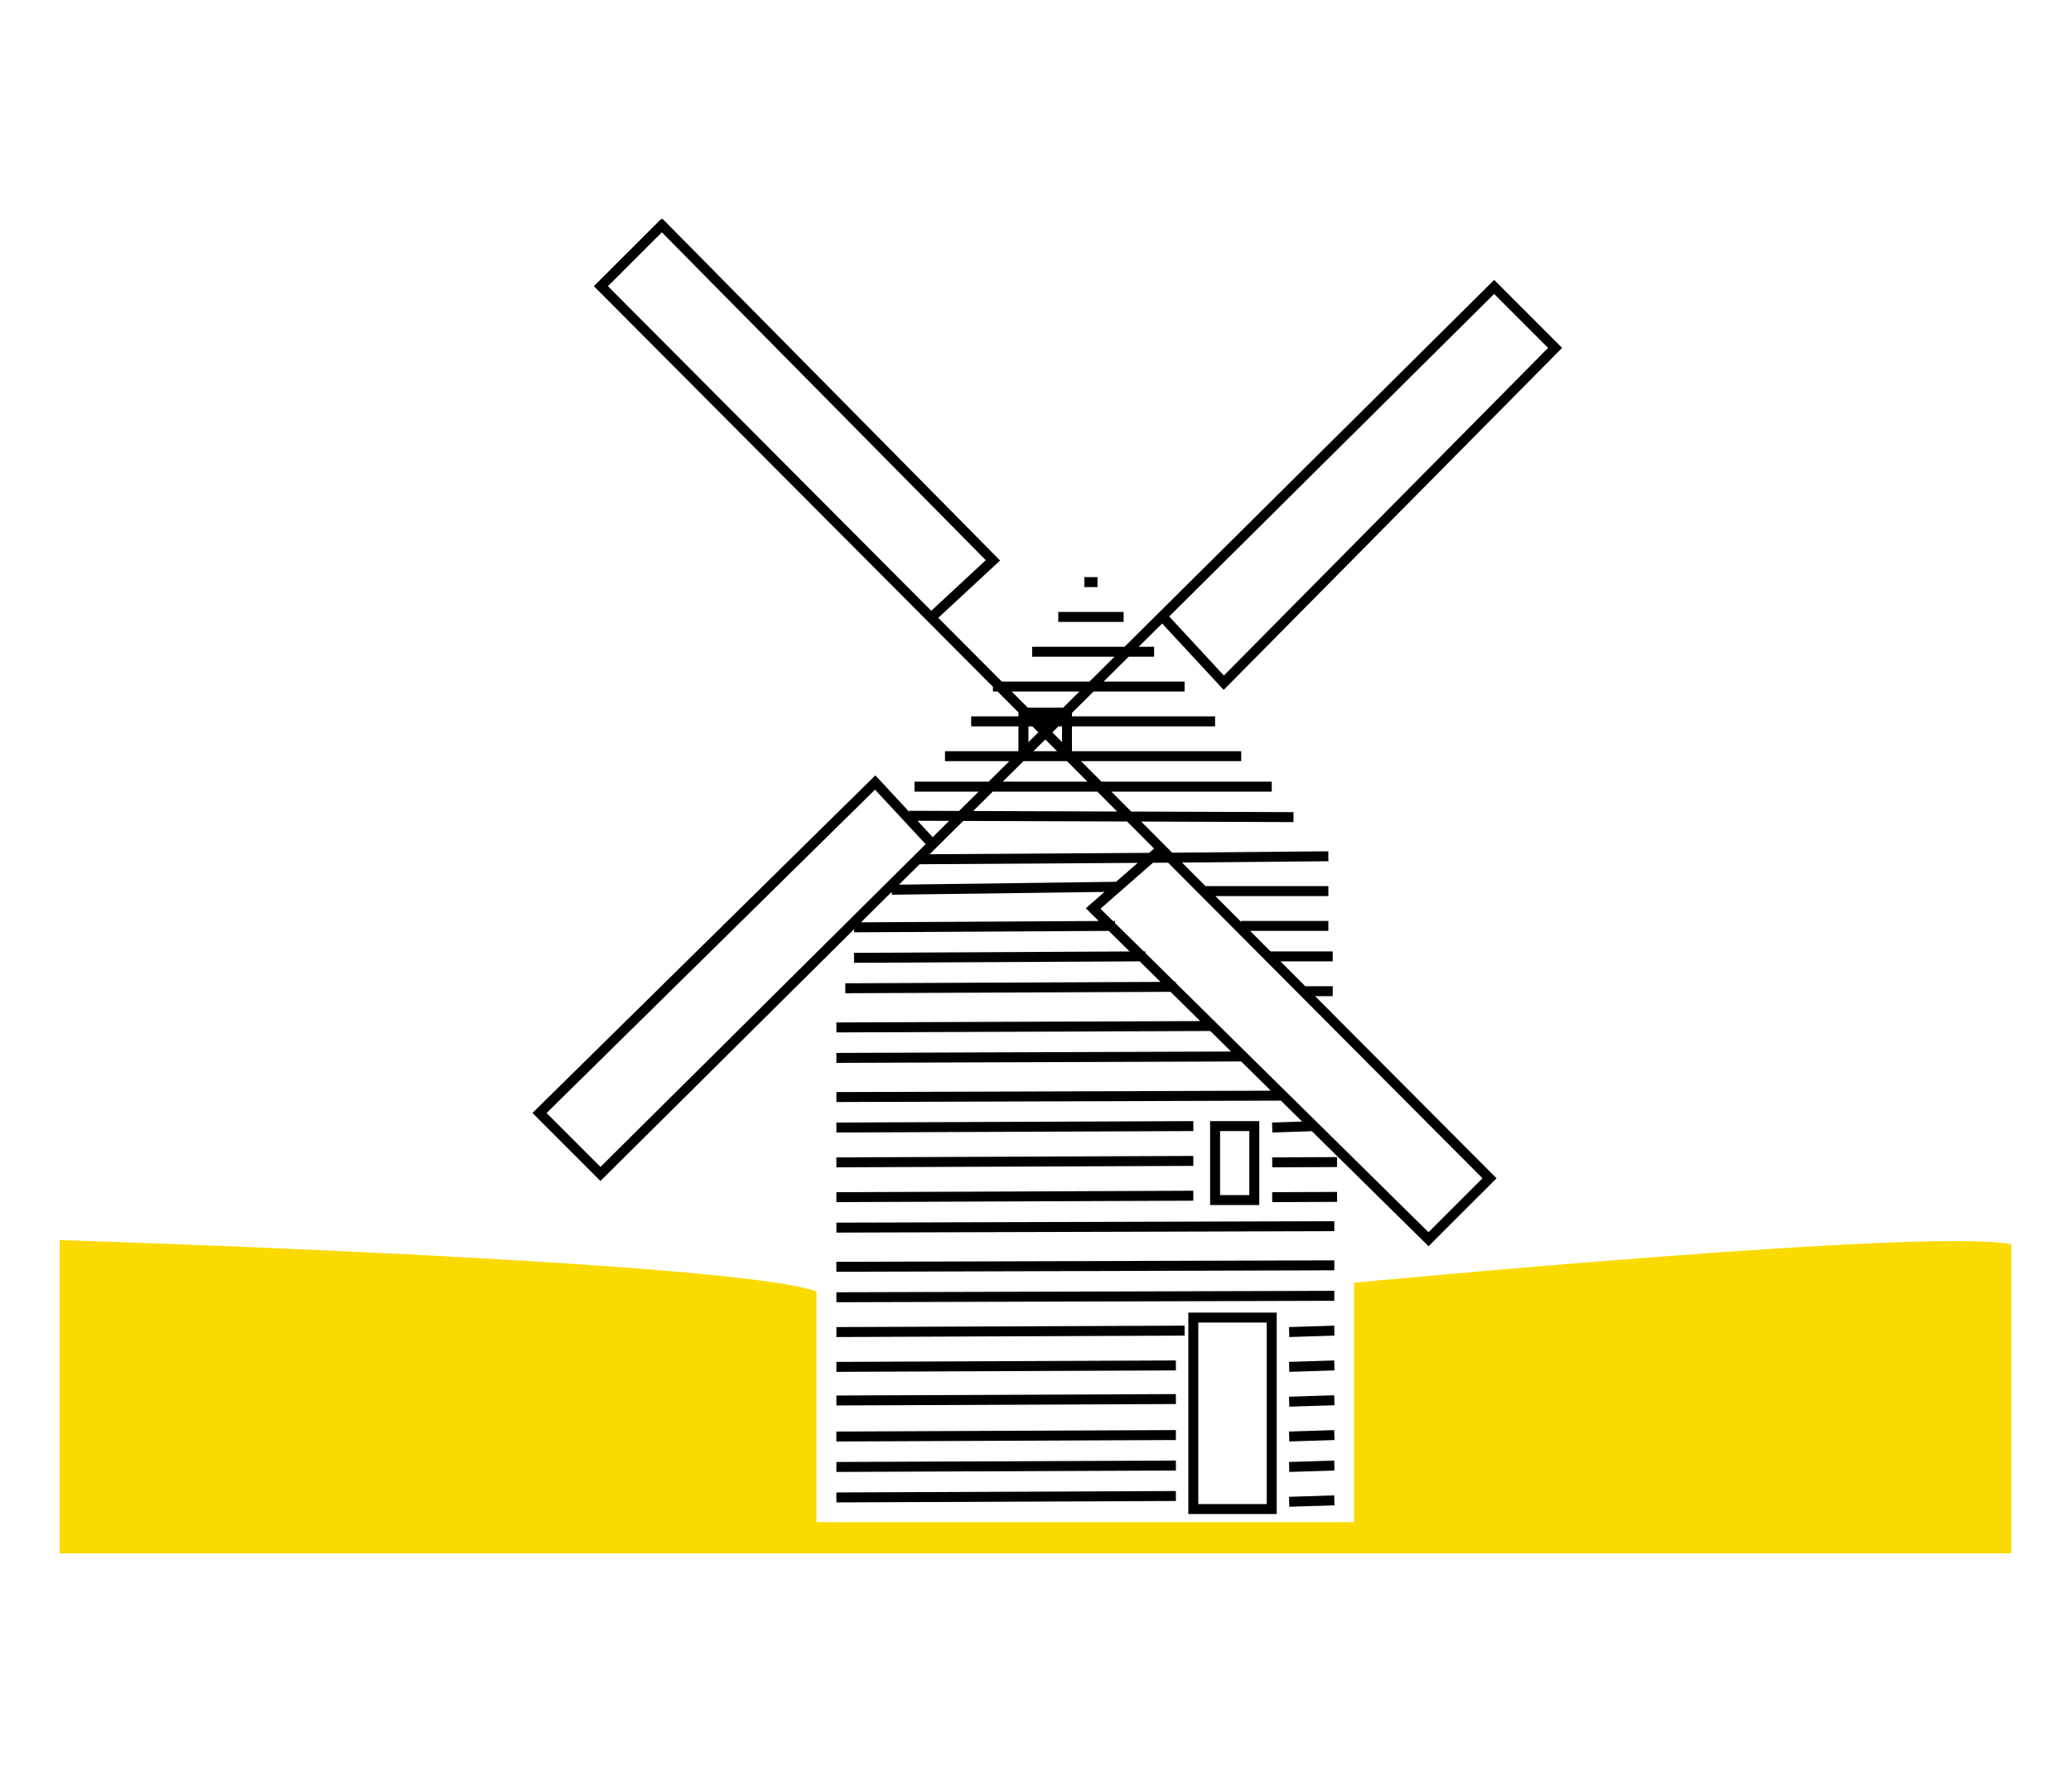 <svg width="104" height="90" viewBox="0 0 104 90" fill="none" xmlns="http://www.w3.org/2000/svg">
<g clip-path="url(#clip0_1952_7462)">
<path d="M3 62.267C3 62.267 36.844 63.318 41 64.847V76.429H68V64.41C68 64.41 97.281 61.611 101 62.485V78H3V62.267Z" fill="#FADA00"/>
<path fill-rule="evenodd" clip-rule="evenodd" d="M33.239 10.956L50.222 28.144L47.118 31.023L50.306 34.223H54.71L55.968 32.975H51.831V32.475H56.472L75.033 14.054L78.445 17.467L61.449 34.642L58.359 31.307L57.182 32.475H57.956V32.975H56.678L55.42 34.223H59.488V34.723H54.916L53.831 35.8V35.971H61.019V36.471H53.831V37.72H62.331V38.22H54.287L55.312 39.249H63.863V39.749H55.81L56.808 40.75L64.957 40.779L64.956 41.279L57.308 41.252L58.865 42.816L66.704 42.745L66.709 43.245L59.359 43.311L60.537 44.494H66.707V44.994H61.035L62.331 46.295V46.242H66.707V46.742H62.776L63.802 47.772H66.925V48.272H64.3L65.544 49.52H66.925V50.02H66.042L75.153 59.166L71.739 62.577L65.879 56.8L63.895 56.866L63.878 56.366L65.388 56.316L64.322 55.265L42.002 55.336L42.001 54.836L63.816 54.766L62.328 53.298L42.002 53.37L42 52.87L61.822 52.8L60.776 51.769L42.002 51.84L42 51.34L60.271 51.271L58.782 49.802L42.45 49.873L42.448 49.373L58.277 49.304L57.231 48.273L42.888 48.344L42.886 47.844L56.726 47.775L55.68 46.743L42.889 46.814L42.888 46.661L30.153 59.3L26.738 55.885L43.958 38.933L45.657 40.763L45.657 40.711L48.164 40.72L49.142 39.749H45.925V39.249H49.646L50.684 38.22H47.456V37.72H51.144V36.471H48.769V35.971H51.144V35.773L50.098 34.723H49.863V34.487L29.822 14.369L33.239 10.956ZM54.207 34.723L53.389 35.534H51.612L50.804 34.723H54.207ZM51.644 37.267V36.471H51.84L52.141 36.774L51.644 37.267ZM53.083 37.72H51.897L52.493 37.128L53.083 37.72ZM52.848 36.776L53.331 37.261V36.471H53.155L52.848 36.776ZM51.394 38.22L50.356 39.249H54.607L53.581 38.22H51.394ZM49.852 39.749L48.872 40.722L56.099 40.748L55.105 39.749H49.852ZM47.662 41.218L46.074 41.213L46.838 42.036L47.662 41.218ZM56.599 41.249L57.954 42.609L57.708 42.824L46.685 42.893L48.37 41.221L56.599 41.249ZM46.178 43.396L45.145 44.421L56.047 44.277L57.133 43.327L46.178 43.396ZM57.898 43.322L55.261 45.629L55.883 46.242L55.987 46.242L55.987 46.345L57.435 47.772L57.518 47.772L57.518 47.854L58.986 49.301L59.049 49.301L59.05 49.364L60.98 51.268L61.018 51.268L61.018 51.305L62.532 52.797L62.549 52.797L62.549 52.815L71.736 61.873L74.447 59.166L58.659 43.318L58.639 43.318L57.898 43.322ZM44.782 44.781L43.24 46.312L55.175 46.246L54.527 45.607L55.466 44.785L44.784 44.926L44.782 44.781ZM46.765 30.669L49.503 28.128L33.236 11.665L30.528 14.37L46.765 30.669ZM43.942 39.65L46.483 42.388L30.154 58.594L27.448 55.887L43.942 39.65ZM61.46 33.92L58.714 30.954L75.032 14.76L77.74 17.469L61.46 33.92Z" fill="black"/>
<path d="M54.456 29.479H55.113V28.979H54.456V29.479Z" fill="black"/>
<path d="M56.425 31.227H53.144V30.727H56.425V31.227Z" fill="black"/>
<path fill-rule="evenodd" clip-rule="evenodd" d="M60.769 56.294H63.238V60.508H60.769V56.294ZM61.269 56.794V60.008H62.738V56.794H61.269Z" fill="black"/>
<path fill-rule="evenodd" clip-rule="evenodd" d="M59.675 65.909H64.113V76.023H59.675V65.909ZM60.175 66.409V75.523H63.613V66.409H60.175Z" fill="black"/>
<path d="M42.002 75.44L59.051 75.368L59.049 74.868L42 74.94L42.002 75.44Z" fill="black"/>
<path d="M59.051 73.838L42.002 73.91L42 73.41L59.049 73.338L59.051 73.838Z" fill="black"/>
<path d="M42 72.381L59.051 72.308L59.049 71.808L41.998 71.881L42 72.381Z" fill="black"/>
<path d="M59.051 70.5L42.002 70.572L42 70.072L59.049 70L59.051 70.5Z" fill="black"/>
<path d="M42.002 68.884L59.051 68.812L59.049 68.312L42 68.384L42.002 68.884Z" fill="black"/>
<path d="M59.489 67.064L42.002 67.136L42 66.636L59.487 66.564L59.489 67.064Z" fill="black"/>
<path d="M64.744 67.136L67.013 67.064L67 66.564L64.731 66.636L64.744 67.136Z" fill="black"/>
<path d="M67.013 68.812L64.744 68.884L64.731 68.384L67 68.312L67.013 68.812Z" fill="black"/>
<path d="M64.744 70.632L67.013 70.56L67 70.06L64.731 70.132L64.744 70.632Z" fill="black"/>
<path d="M67.013 72.308L64.744 72.38L64.731 71.881L67 71.809L67.013 72.308Z" fill="black"/>
<path d="M64.744 73.91L67.013 73.838L67 73.338L64.731 73.41L64.744 73.91Z" fill="black"/>
<path d="M67.013 75.586L64.744 75.658L64.731 75.159L67 75.086L67.013 75.586Z" fill="black"/>
<path d="M42.001 65.388L67.007 65.316L67.006 64.816L42 64.888L42.001 65.388Z" fill="black"/>
<path d="M67.007 63.786L42 63.858L41.999 63.358L67.006 63.286L67.007 63.786Z" fill="black"/>
<path d="M42.002 61.892L67.007 61.82L67.006 61.32L42.001 61.392L42.002 61.892Z" fill="black"/>
<path d="M59.926 60.29L42.002 60.362L42 59.862L59.924 59.79L59.926 60.29Z" fill="black"/>
<path d="M63.888 60.362L67.145 60.349L67.143 59.849L63.886 59.862L63.888 60.362Z" fill="black"/>
<path d="M67.145 58.601L63.888 58.614L63.886 58.114L67.143 58.101L67.145 58.601Z" fill="black"/>
<path d="M59.926 58.542L42.002 58.614L42 58.114L59.924 58.042L59.926 58.542Z" fill="black"/>
<path d="M42.002 56.866L59.926 56.794L59.924 56.294L42 56.366L42.002 56.866Z" fill="black"/>
</g>
<defs>
<clipPath id="clip0_1952_7462">
<rect width="98" height="67" fill="white" transform="translate(3 11)"/>
</clipPath>
</defs>
</svg>
